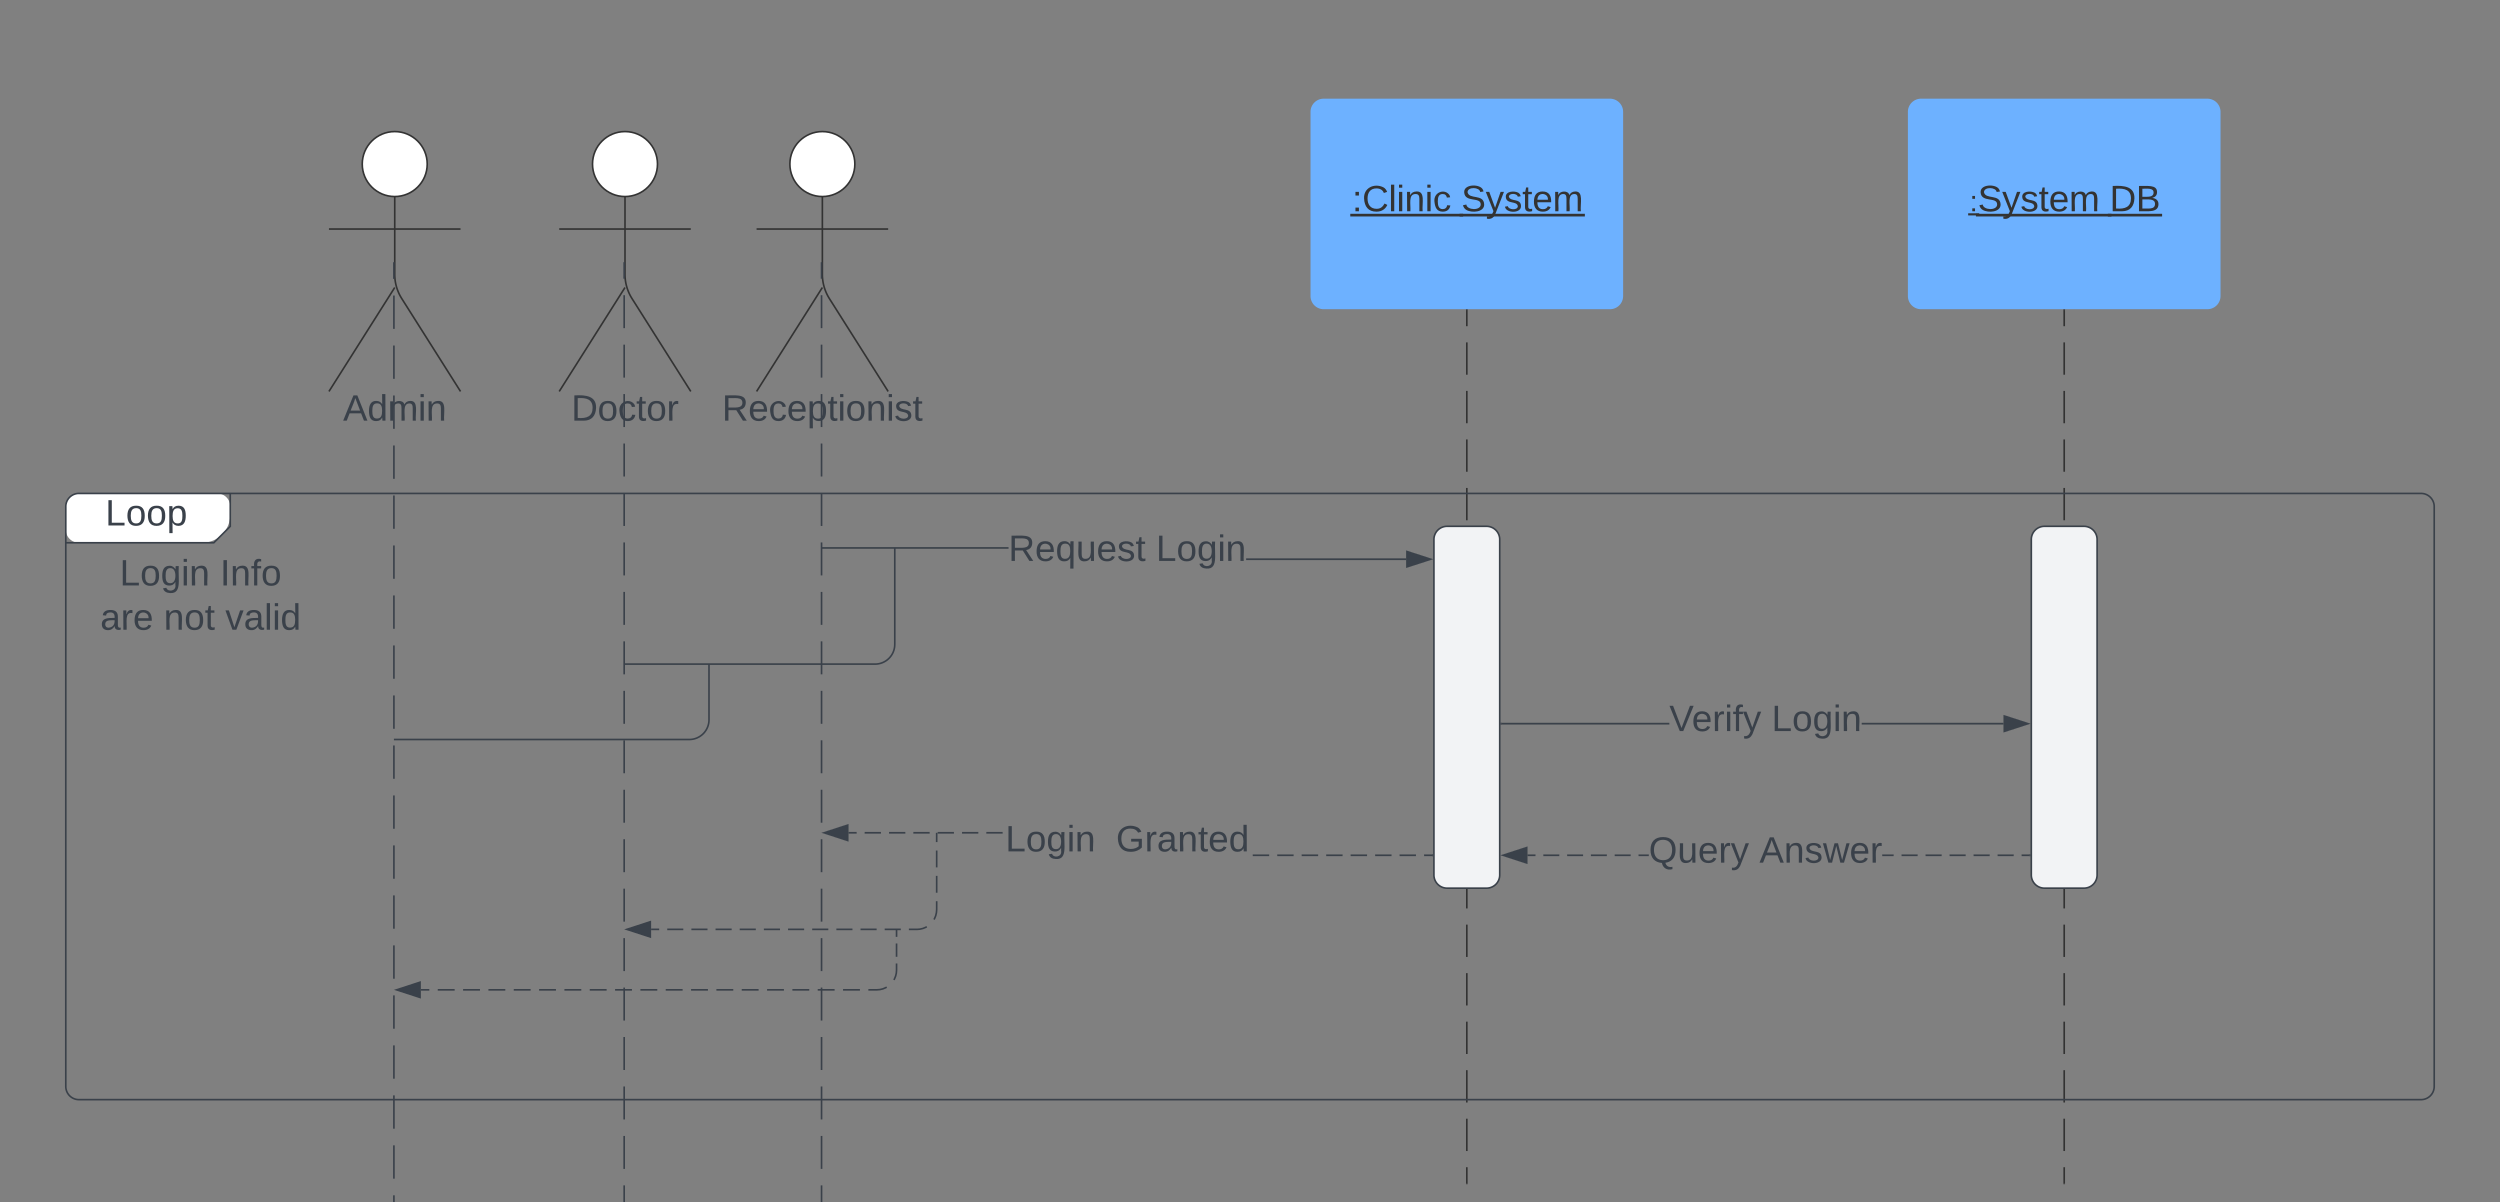 <svg xmlns="http://www.w3.org/2000/svg" xmlns:xlink="http://www.w3.org/1999/xlink" xmlns:lucid="lucid" width="1520" height="731"><rect width="100%" height="100%" fill="#808080" stroke="none"/><g transform="translate(-340 -1200)" lucid:page-tab-id="0_0"><path d="M1231.83 1388.5v9.83m0 9.84v19.66m0 9.84v19.66m0 9.84v19.66m0 9.84v19.66m0 9.84v19.66m0 9.84v19.66m0 9.84v19.66m0 9.84v19.66m0 9.84v19.66m0 9.84v19.66m0 9.84v19.66m0 9.84v19.66m0 9.84v19.66m0 9.84v19.66m0 9.84v19.66m0 9.84v19.66m0 9.84v19.66m0 9.84v9.83" stroke="#333" fill="none"/><path d="M1232.33 1388.5h-1v-.5h1z" stroke="#333" stroke-width=".05" fill="#333"/><path d="M1231.83 1919.5v.5M1595.04 1388.5v9.83m0 9.84v19.66m0 9.84v19.66m0 9.84v19.66m0 9.84v19.66m0 9.84v19.66m0 9.84v19.66m0 9.84v19.66m0 9.84v19.66m0 9.84v19.66m0 9.84v19.66m0 9.84v19.66m0 9.84v19.66m0 9.84v19.66m0 9.84v19.66m0 9.84v19.66m0 9.84v19.66m0 9.84v19.66m0 9.84v9.83" stroke="#333" fill="none"/><path d="M1595.54 1388.5h-1v-.5h1z" stroke="#333" stroke-width=".05" fill="#333"/><path d="M1595.04 1919.5v.5" stroke="#333" fill="none"/><path d="M1136.8 1268a8 8 0 0 1 8-8h174.06a8 8 0 0 1 8 8v112a8 8 0 0 1-8 8H1144.8a8 8 0 0 1-8-8z" stroke="#000" stroke-opacity="0" fill="#6db1ff"/><use xlink:href="#a" transform="matrix(1,0,0,1,1144.787,1268) translate(17.284 60.444)"/><use xlink:href="#b" transform="matrix(1,0,0,1,1144.787,1268) translate(83.704 60.444)"/><path d="M1500 1268a8 8 0 0 1 8-8h174.08a8 8 0 0 1 8 8v112a8 8 0 0 1-8 8H1508a8 8 0 0 1-8-8z" stroke="#000" stroke-opacity="0" fill="#6db1ff"/><use xlink:href="#c" transform="matrix(1,0,0,1,1508,1268) translate(29.537 60.444)"/><use xlink:href="#d" transform="matrix(1,0,0,1,1508,1268) translate(114.66 60.444)"/><path d="M739.75 1299.75c0 10.9-8.84 19.75-19.75 19.75-10.9 0-19.75-8.84-19.75-19.75 0-10.9 8.84-19.75 19.75-19.75 10.9 0 19.75 8.84 19.75 19.75z" stroke="#333" fill="#fff"/><path d="M720 1319.5v47.3a27.6 27.6 0 0 0 4.28 14.76L760 1438m-40-63.2l-40 63.2m0-98.75h80" stroke="#333" fill="none"/><path d="M680 1288a8 8 0 0 1 8-8h64a8 8 0 0 1 8 8v164a8 8 0 0 1-8 8h-64a8 8 0 0 1-8-8z" fill="none"/><use xlink:href="#e" transform="matrix(1,0,0,1,600,1438) translate(87.346 17.778)"/><path d="M859.75 1299.75c0 10.9-8.84 19.75-19.75 19.75-10.9 0-19.75-8.84-19.75-19.75 0-10.9 8.84-19.75 19.75-19.75 10.9 0 19.75 8.84 19.75 19.75z" stroke="#333" fill="#fff"/><path d="M840 1319.5v47.3a27.6 27.6 0 0 0 4.28 14.76L880 1438m-40-63.2l-40 63.2m0-98.75h80" stroke="#333" fill="none"/><path d="M800 1288a8 8 0 0 1 8-8h64a8 8 0 0 1 8 8v164a8 8 0 0 1-8 8h-64a8 8 0 0 1-8-8z" fill="none"/><use xlink:href="#f" transform="matrix(1,0,0,1,720,1438) translate(58.981 17.778)"/><path d="M599.75 1299.75c0 10.9-8.84 19.75-19.75 19.75-10.9 0-19.75-8.84-19.75-19.75 0-10.9 8.84-19.75 19.75-19.75 10.9 0 19.75 8.84 19.75 19.75z" stroke="#333" fill="#fff"/><path d="M580 1319.5v47.3a27.6 27.6 0 0 0 4.28 14.76L620 1438m-40-63.2l-40 63.2m0-98.75h80" stroke="#333" fill="none"/><path d="M540 1288a8 8 0 0 1 8-8h64a8 8 0 0 1 8 8v164a8 8 0 0 1-8 8h-64a8 8 0 0 1-8-8z" fill="none"/><use xlink:href="#g" transform="matrix(1,0,0,1,460,1438) translate(88.58 17.778)"/><path d="M1194.94 1539.5v1h-97.27v-1zM840 1533.65v-1h113.15v1zM840 1533.65h-.5v-1h.5z" stroke="#3a414a" stroke-width=".05" fill="#3a414a"/><path d="M1209.7 1540l-14.26 4.63v-9.27z" fill="#3a414a"/><path d="M1211.33 1540l-16.4 5.32v-10.64zm-15.4 3.95l12.16-3.95-12.16-3.95z" stroke="#3a414a" stroke-width=".05" fill="#3a414a"/><use xlink:href="#h" transform="matrix(1,0,0,1,953.154,1523.108) translate(0.005 17.956)"/><use xlink:href="#i" transform="matrix(1,0,0,1,953.154,1523.108) translate(89.72 17.956)"/><path d="M1354.92 1640.5h-102.1v-1h102.1zm203.23 0h-86.2v-1h86.2z" stroke="#3a414a" stroke-width=".05" fill="#3a414a"/><path d="M1252.84 1640.5h-.5v-1h.5z" fill="#3a414a"/><path d="M1252.86 1640.53h-.56v-1.06h.56zm-.5-1v.94h.45v-.94z" stroke="#3a414a" stroke-width=".05" fill="#3a414a"/><path d="M1572.92 1640l-14.27 4.63v-9.27z" fill="#3a414a"/><path d="M1574.54 1640l-16.4 5.32v-10.64zm-15.4 3.95l12.16-3.95-12.15-3.95z" stroke="#3a414a" stroke-width=".05" fill="#3a414a"/><use xlink:href="#j" transform="matrix(1,0,0,1,1354.92,1626.533) translate(0.005 17.956)"/><use xlink:href="#i" transform="matrix(1,0,0,1,1354.92,1626.533) translate(62.226 17.956)"/><path d="M1574.04 1720.5h-4.87v-1h4.87zm-9.74 0h-9.73v-1h9.73zm-14.6 0h-9.73v-1h9.73zm-14.6 0h-9.73v-1h9.73zm-14.6 0h-9.73v-1h9.73zm-14.6 0h-9.73v-1h9.73zm-163.45 0h-6.2v-1h6.2zm-11.03 0h-9.65v-1h9.65zm-14.47 0h-9.65v-1h9.65zm-14.47 0h-9.65v-1h9.65zm-14.47 0h-9.64v-1h9.65zm-14.47 0h-4.82v-1h4.83zm217.77 0h-6.9v-1h6.9z" stroke="#3a414a" stroke-width=".05" fill="#3a414a"/><path d="M1574.54 1720.5h-.5v-1h.5z" fill="#3a414a"/><path d="M1574.56 1720.53h-.56v-1.06h.56zm-.5-1v.94h.45v-.94z" stroke="#3a414a" stroke-width=".05" fill="#3a414a"/><path d="M1268.2 1724.63l-14.26-4.63 14.27-4.63z" fill="#3a414a"/><path d="M1268.7 1725.32l-16.37-5.32 16.38-5.32zm-13.14-5.32l12.15 3.95v-7.9z" stroke="#3a414a" stroke-width=".05" fill="#3a414a"/><use xlink:href="#k" transform="matrix(1,0,0,1,1342.451,1706.533) translate(0.005 17.956)"/><use xlink:href="#l" transform="matrix(1,0,0,1,1342.451,1706.533) translate(67.276 17.956)"/><path d="M719.5 1359.43v10.02m0 10.03v20.04m0 10.03v20.04m0 10v20.06m0 10.02v20.05m0 10.02v20.05m0 10.02v20.05m0 10.02v20.04m0 10.02V1610m0 10.03v20.04m0 10.03v20.04m0 10.03v20.04m0 10.03v20.05m0 10.02v20.05m0 10.02v20.05m0 10.02v20.05m0 10v20.06m0 10.02v20.05m0 10.02v20.04m0 10.02v20.04m0 10.03v20.03m0 10.03v20.04m0 10.02v20.05m0 10.02v20.04m0 10.02v20.05m0 10.03v20.05m0 10.02v20.05m0 10.02v20.04m0 10.04v20.04m0 10.03v20.05m0 10.03v20.04m0 10.02v20.05m0 10v10.04M719.5 2321.62v.52M839.5 1359.43v10.02m0 10.03v20.04m0 10.03v20.04m0 10v20.06m0 10.02v20.05m0 10.02v20.05m0 10.02v20.05m0 10.02v20.04m0 10.02V1610m0 10.03v20.04m0 10.03v20.04m0 10.03v20.04m0 10.03v20.05m0 10.02v20.05m0 10.02v20.05m0 10.02v20.05m0 10v20.06m0 10.02v20.05m0 10.02v20.04m0 10.02v20.04m0 10.03v20.03m0 10.03v20.04m0 10.02v20.05m0 10.02v20.04m0 10.02v20.05m0 10.03v20.05m0 10.02v20.05m0 10.02v20.04m0 10.04v20.04m0 10.03v20.05m0 10.03v20.04m0 10.02v20.05m0 10v10.04M839.5 2321.62v.52M579.5 1359.43v10.13m0 10.13v20.26m0 10.13v20.25m0 10.13v20.26m0 10.13v20.27m0 10.13v20.26m0 10.13v20.26m0 10.13v20.27m0 10.13v20.26m0 10.14v20.27m0 10.14v20.26m0 10.13v20.26m0 10.12v20.27m0 10.12v20.26m0 10.13v20.27m0 10.13v20.27m0 10.13v20.26m0 10.13v20.26m0 10.13v20.25m0 10.13v20.26m0 10.13v20.27m0 10.13v20.26m0 10.13v20.26m0 10.13v20.27m0 10.13V2099m0 10.14v20.27m0 10.14v20.26m0 10.13v20.26m0 10.12v20.27m0 10.12v20.26m0 10.13v20.27m0 10.14v10.14M579.5 2301.62v.52" stroke="#3a414a" fill="none"/><path d="M380 1508a8 8 0 0 1 8-8h84a8 8 0 0 1 8 8v4.93a17.07 17.07 0 0 1-5 12.07 17.07 17.07 0 0 1-12.07 5H388a8 8 0 0 1-8-8z" fill="#fff"/><path d="M480 1500v20l-10 10h-90" stroke="#3a414a" fill="none"/><path d="M380 1508a8 8 0 0 1 8-8h1424a8 8 0 0 1 8 8v352.58a8 8 0 0 1-8 8H388a8 8 0 0 1-8-8z" stroke="#3a414a" fill="none"/><use xlink:href="#m" transform="matrix(1,0,0,1,388,1500) translate(16.062 19.489)"/><use xlink:href="#n" transform="matrix(1,0,0,1,392,1538) translate(20.778 17.956)"/><use xlink:href="#o" transform="matrix(1,0,0,1,392,1538) translate(81.815 17.956)"/><use xlink:href="#p" transform="matrix(1,0,0,1,392,1538) translate(8.995 44.889)"/><use xlink:href="#q" transform="matrix(1,0,0,1,392,1538) translate(47.587 44.889)"/><use xlink:href="#r" transform="matrix(1,0,0,1,392,1538) translate(84.994 44.889)"/><path d="M884.02 1533.65v58.13a12 12 0 0 1-12 12H720M884.02 1533.66v-.5M720 1603.78h-.5M771.07 1604.28v33.34a12 12 0 0 1-12 12H580M771.07 1604.3v-.52M580 1649.62h-.5" stroke="#3a414a" fill="none"/><path d="M1210.83 1720.5h-4.97v-1h4.97zm-9.93 0h-9.92v-1h9.92zm-14.88 0h-9.92v-1h9.92zm-14.88 0h-9.92v-1h9.92zm-14.88 0h-9.92v-1h9.92zm-14.88 0h-9.93v-1h9.93zm-14.9 0h-9.9v-1h9.9zm-14.87 0h-9.9v-1h9.9zm-162.04-13.66h-9.86v-1h9.86zm-14.8 0h-9.85v-1h9.87zm-14.78 0h-9.86v-1h9.86zm-14.8 0h-9.85v-1h9.86zm-14.78 0h-9.87v-1h9.87zm-14.8 0h-9.86v-1h9.87zm-14.8 0h-4.92v-1h4.93z" stroke="#3a414a" stroke-width=".05" fill="#3a414a"/><path d="M1211.33 1720.5h-.52v-1h.53z" fill="#3a414a"/><path d="M1211.35 1720.53h-.56v-1.06h.55zm-.5-1v.94h.45v-.94z" stroke="#3a414a" stroke-width=".05" fill="#3a414a"/><path d="M855.38 1710.98l-14.26-4.64 14.26-4.63z" fill="#3a414a"/><path d="M855.88 1711.67l-16.38-5.33 16.38-5.32zm-13.14-5.33l12.14 3.95v-7.9z" stroke="#3a414a" stroke-width=".05" fill="#3a414a"/><use xlink:href="#s" transform="matrix(1,0,0,1,951.284,1699.705) translate(0.005 17.956)"/><use xlink:href="#t" transform="matrix(1,0,0,1,951.284,1699.705) translate(67.276 17.956)"/><path d="M909.5 1706.84v5.14m0 5.13v10.28m0 5.13v10.28m0 5.14v5.13l-.16 1.88-.44 1.83-.72 1.74-.33.54m-4.38 4.38l-.53.32-1.74.72-1.84.44-1.87.15h-4.9m-4.9 0h-9.8m-4.9 0h-9.8m-4.9 0h-9.78m-4.9 0h-9.8m-4.9 0h-9.8m-4.88 0h-9.8m-4.9 0h-9.8m-4.88 0h-9.8m-4.9 0h-9.8m-4.9 0h-9.78m-4.9 0h-4.9M909.5 1706.86v-.52" stroke="#3a414a" fill="none"/><path d="M721.12 1765.05l14.26-4.63v9.27z" stroke="#3a414a" fill="#3a414a"/><path d="M885.1 1765.55v4.05m0 4.04v8.1m0 4.03v4.05l-.14 1.87-.44 1.82-.72 1.74-.33.54m-4.38 4.38l-.55.33-1.74.73-1.82.44-1.88.15h-5.13m-5.13 0h-10.27m-5.13 0h-10.27m-5.14 0h-10.26m-5.14 0h-10.26m-5.14 0h-10.26m-5.14 0h-10.27m-5.13 0h-10.27m-5.13 0h-10.27m-5.13 0h-10.27m-5.13 0h-10.27m-5.13 0h-10.27m-5.14 0h-10.26m-5.14 0h-10.26m-5.14 0h-10.26m-5.14 0h-10.27m-5.13 0h-10.27m-5.13 0h-10.27m-5.13 0h-5.14M885.1 1765.57v-.52" stroke="#3a414a" fill="none"/><path d="M581.12 1801.82l14.26-4.64v9.27z" stroke="#3a414a" fill="#3a414a"/><path d="M1211.83 1528a8 8 0 0 1 8-8h24a8 8 0 0 1 8 8v204a8 8 0 0 1-8 8h-24a8 8 0 0 1-8-8zM1575.04 1528a8 8 0 0 1 8-8h24a8 8 0 0 1 8 8v204a8 8 0 0 1-8 8h-24a8 8 0 0 1-8-8z" stroke="#3a414a" fill="#f2f3f5"/><defs><path fill="#333" d="M33-154v-36h34v36H33zM33 0v-36h34V0H33" id="u"/><path fill="#333" d="M212-179c-10-28-35-45-73-45-59 0-87 40-87 99 0 60 29 101 89 101 43 0 62-24 78-52l27 14C228-24 195 4 139 4 59 4 22-46 18-125c-6-104 99-153 187-111 19 9 31 26 39 46" id="v"/><path fill="#333" d="M24 0v-261h32V0H24" id="w"/><path fill="#333" d="M24-231v-30h32v30H24zM24 0v-190h32V0H24" id="x"/><path fill="#333" d="M117-194c89-4 53 116 60 194h-32v-121c0-31-8-49-39-48C34-167 62-67 57 0H25l-1-190h30c1 10-1 24 2 32 11-22 29-35 61-36" id="y"/><path fill="#333" d="M96-169c-40 0-48 33-48 73s9 75 48 75c24 0 41-14 43-38l32 2c-6 37-31 61-74 61-59 0-76-41-82-99-10-93 101-131 147-64 4 7 5 14 7 22l-32 3c-4-21-16-35-41-35" id="z"/><g id="a"><use transform="matrix(0.062,0,0,0.062,0,0)" xlink:href="#u"/><use transform="matrix(0.062,0,0,0.062,6.173,0)" xlink:href="#v"/><use transform="matrix(0.062,0,0,0.062,22.16,0)" xlink:href="#w"/><use transform="matrix(0.062,0,0,0.062,27.037,0)" xlink:href="#x"/><use transform="matrix(0.062,0,0,0.062,31.914,0)" xlink:href="#y"/><use transform="matrix(0.062,0,0,0.062,44.259,0)" xlink:href="#x"/><use transform="matrix(0.062,0,0,0.062,49.136,0)" xlink:href="#z"/><path fill="#333" d="M-1.1 1.54h68.63v1.63H-1.1z"/></g><path fill="#333" d="M185-189c-5-48-123-54-124 2 14 75 158 14 163 119 3 78-121 87-175 55-17-10-28-26-33-46l33-7c5 56 141 63 141-1 0-78-155-14-162-118-5-82 145-84 179-34 5 7 8 16 11 25" id="A"/><path fill="#333" d="M179-190L93 31C79 59 56 82 12 73V49c39 6 53-20 64-50L1-190h34L92-34l54-156h33" id="B"/><path fill="#333" d="M135-143c-3-34-86-38-87 0 15 53 115 12 119 90S17 21 10-45l28-5c4 36 97 45 98 0-10-56-113-15-118-90-4-57 82-63 122-42 12 7 21 19 24 35" id="C"/><path fill="#333" d="M59-47c-2 24 18 29 38 22v24C64 9 27 4 27-40v-127H5v-23h24l9-43h21v43h35v23H59v120" id="D"/><path fill="#333" d="M100-194c63 0 86 42 84 106H49c0 40 14 67 53 68 26 1 43-12 49-29l28 8c-11 28-37 45-77 45C44 4 14-33 15-96c1-61 26-98 85-98zm52 81c6-60-76-77-97-28-3 7-6 17-6 28h103" id="E"/><path fill="#333" d="M210-169c-67 3-38 105-44 169h-31v-121c0-29-5-50-35-48C34-165 62-65 56 0H25l-1-190h30c1 10-1 24 2 32 10-44 99-50 107 0 11-21 27-35 58-36 85-2 47 119 55 194h-31v-121c0-29-5-49-35-48" id="F"/><g id="b"><use transform="matrix(0.062,0,0,0.062,0,0)" xlink:href="#A"/><use transform="matrix(0.062,0,0,0.062,14.815,0)" xlink:href="#B"/><use transform="matrix(0.062,0,0,0.062,25.926,0)" xlink:href="#C"/><use transform="matrix(0.062,0,0,0.062,37.037,0)" xlink:href="#D"/><use transform="matrix(0.062,0,0,0.062,43.21,0)" xlink:href="#E"/><use transform="matrix(0.062,0,0,0.062,55.556,0)" xlink:href="#F"/><path fill="#333" d="M-1.1 1.54H75.1v1.63H-1.1z"/></g><g id="c"><use transform="matrix(0.049,0,0,0.049,0,0)" xlink:href="#u"/><path fill="#333" d="M-.9 1.23h6.73v1.3H-.9z"/><use transform="matrix(0.062,0,0,0.062,4.938,0)" xlink:href="#A"/><use transform="matrix(0.062,0,0,0.062,19.753,0)" xlink:href="#B"/><use transform="matrix(0.062,0,0,0.062,30.864,0)" xlink:href="#C"/><use transform="matrix(0.062,0,0,0.062,41.975,0)" xlink:href="#D"/><use transform="matrix(0.062,0,0,0.062,48.148,0)" xlink:href="#E"/><use transform="matrix(0.062,0,0,0.062,60.494,0)" xlink:href="#F"/><path fill="#333" d="M3.83 1.54h82.4v1.63H3.84z"/></g><path fill="#333" d="M30-248c118-7 216 8 213 122C240-48 200 0 122 0H30v-248zM63-27c89 8 146-16 146-99s-60-101-146-95v194" id="G"/><path fill="#333" d="M160-131c35 5 61 23 61 61C221 17 115-2 30 0v-248c76 3 177-17 177 60 0 33-19 50-47 57zm-97-11c50-1 110 9 110-42 0-47-63-36-110-37v79zm0 115c55-2 124 14 124-45 0-56-70-42-124-44v89" id="H"/><g id="d"><use transform="matrix(0.062,0,0,0.062,0,0)" xlink:href="#G"/><use transform="matrix(0.062,0,0,0.062,15.988,0)" xlink:href="#H"/><path fill="#333" d="M-1.1 1.54h33v1.63h-33z"/></g><path fill="#3a414a" d="M30-248c118-7 216 8 213 122C240-48 200 0 122 0H30v-248zM63-27c89 8 146-16 146-99s-60-101-146-95v194" id="I"/><path fill="#3a414a" d="M100-194c62-1 85 37 85 99 1 63-27 99-86 99S16-35 15-95c0-66 28-99 85-99zM99-20c44 1 53-31 53-75 0-43-8-75-51-75s-53 32-53 75 10 74 51 75" id="J"/><path fill="#3a414a" d="M96-169c-40 0-48 33-48 73s9 75 48 75c24 0 41-14 43-38l32 2c-6 37-31 61-74 61-59 0-76-41-82-99-10-93 101-131 147-64 4 7 5 14 7 22l-32 3c-4-21-16-35-41-35" id="K"/><path fill="#3a414a" d="M59-47c-2 24 18 29 38 22v24C64 9 27 4 27-40v-127H5v-23h24l9-43h21v43h35v23H59v120" id="L"/><path fill="#3a414a" d="M114-163C36-179 61-72 57 0H25l-1-190h30c1 12-1 29 2 39 6-27 23-49 58-41v29" id="M"/><g id="e"><use transform="matrix(0.062,0,0,0.062,0,0)" xlink:href="#I"/><use transform="matrix(0.062,0,0,0.062,15.988,0)" xlink:href="#J"/><use transform="matrix(0.062,0,0,0.062,28.333,0)" xlink:href="#K"/><use transform="matrix(0.062,0,0,0.062,39.444,0)" xlink:href="#L"/><use transform="matrix(0.062,0,0,0.062,45.617,0)" xlink:href="#J"/><use transform="matrix(0.062,0,0,0.062,57.963,0)" xlink:href="#M"/></g><path fill="#3a414a" d="M233-177c-1 41-23 64-60 70L243 0h-38l-65-103H63V0H30v-248c88 3 205-21 203 71zM63-129c60-2 137 13 137-47 0-61-80-42-137-45v92" id="N"/><path fill="#3a414a" d="M100-194c63 0 86 42 84 106H49c0 40 14 67 53 68 26 1 43-12 49-29l28 8c-11 28-37 45-77 45C44 4 14-33 15-96c1-61 26-98 85-98zm52 81c6-60-76-77-97-28-3 7-6 17-6 28h103" id="O"/><path fill="#3a414a" d="M115-194c55 1 70 41 70 98S169 2 115 4C84 4 66-9 55-30l1 105H24l-1-265h31l2 30c10-21 28-34 59-34zm-8 174c40 0 45-34 45-75s-6-73-45-74c-42 0-51 32-51 76 0 43 10 73 51 73" id="P"/><path fill="#3a414a" d="M24-231v-30h32v30H24zM24 0v-190h32V0H24" id="Q"/><path fill="#3a414a" d="M117-194c89-4 53 116 60 194h-32v-121c0-31-8-49-39-48C34-167 62-67 57 0H25l-1-190h30c1 10-1 24 2 32 11-22 29-35 61-36" id="R"/><path fill="#3a414a" d="M135-143c-3-34-86-38-87 0 15 53 115 12 119 90S17 21 10-45l28-5c4 36 97 45 98 0-10-56-113-15-118-90-4-57 82-63 122-42 12 7 21 19 24 35" id="S"/><g id="f"><use transform="matrix(0.062,0,0,0.062,0,0)" xlink:href="#N"/><use transform="matrix(0.062,0,0,0.062,15.988,0)" xlink:href="#O"/><use transform="matrix(0.062,0,0,0.062,28.333,0)" xlink:href="#K"/><use transform="matrix(0.062,0,0,0.062,39.444,0)" xlink:href="#O"/><use transform="matrix(0.062,0,0,0.062,51.79,0)" xlink:href="#P"/><use transform="matrix(0.062,0,0,0.062,64.136,0)" xlink:href="#L"/><use transform="matrix(0.062,0,0,0.062,70.309,0)" xlink:href="#Q"/><use transform="matrix(0.062,0,0,0.062,75.185,0)" xlink:href="#J"/><use transform="matrix(0.062,0,0,0.062,87.531,0)" xlink:href="#R"/><use transform="matrix(0.062,0,0,0.062,99.877,0)" xlink:href="#Q"/><use transform="matrix(0.062,0,0,0.062,104.753,0)" xlink:href="#S"/><use transform="matrix(0.062,0,0,0.062,115.864,0)" xlink:href="#L"/></g><path fill="#3a414a" d="M205 0l-28-72H64L36 0H1l101-248h38L239 0h-34zm-38-99l-47-123c-12 45-31 82-46 123h93" id="T"/><path fill="#3a414a" d="M85-194c31 0 48 13 60 33l-1-100h32l1 261h-30c-2-10 0-23-3-31C134-8 116 4 85 4 32 4 16-35 15-94c0-66 23-100 70-100zm9 24c-40 0-46 34-46 75 0 40 6 74 45 74 42 0 51-32 51-76 0-42-9-74-50-73" id="U"/><path fill="#3a414a" d="M210-169c-67 3-38 105-44 169h-31v-121c0-29-5-50-35-48C34-165 62-65 56 0H25l-1-190h30c1 10-1 24 2 32 10-44 99-50 107 0 11-21 27-35 58-36 85-2 47 119 55 194h-31v-121c0-29-5-49-35-48" id="V"/><g id="g"><use transform="matrix(0.062,0,0,0.062,0,0)" xlink:href="#T"/><use transform="matrix(0.062,0,0,0.062,14.815,0)" xlink:href="#U"/><use transform="matrix(0.062,0,0,0.062,27.16,0)" xlink:href="#V"/><use transform="matrix(0.062,0,0,0.062,45.617,0)" xlink:href="#Q"/><use transform="matrix(0.062,0,0,0.062,50.494,0)" xlink:href="#R"/></g><path fill="#3a414a" d="M145-31C134-9 116 4 85 4 32 4 16-35 15-94c0-59 17-99 70-100 32-1 48 14 60 33 0-11-1-24 2-32h30l-1 268h-32zM93-21c41 0 51-33 51-76s-8-73-50-73c-40 0-46 35-46 75s5 74 45 74" id="W"/><path fill="#3a414a" d="M84 4C-5 8 30-112 23-190h32v120c0 31 7 50 39 49 72-2 45-101 50-169h31l1 190h-30c-1-10 1-25-2-33-11 22-28 36-60 37" id="X"/><g id="h"><use transform="matrix(0.062,0,0,0.062,0,0)" xlink:href="#N"/><use transform="matrix(0.062,0,0,0.062,16.148,0)" xlink:href="#O"/><use transform="matrix(0.062,0,0,0.062,28.617,0)" xlink:href="#W"/><use transform="matrix(0.062,0,0,0.062,41.086,0)" xlink:href="#X"/><use transform="matrix(0.062,0,0,0.062,53.555,0)" xlink:href="#O"/><use transform="matrix(0.062,0,0,0.062,66.024,0)" xlink:href="#S"/><use transform="matrix(0.062,0,0,0.062,77.246,0)" xlink:href="#L"/></g><path fill="#3a414a" d="M30 0v-248h33v221h125V0H30" id="Y"/><path fill="#3a414a" d="M177-190C167-65 218 103 67 71c-23-6-38-20-44-43l32-5c15 47 100 32 89-28v-30C133-14 115 1 83 1 29 1 15-40 15-95c0-56 16-97 71-98 29-1 48 16 59 35 1-10 0-23 2-32h30zM94-22c36 0 50-32 50-73 0-42-14-75-50-75-39 0-46 34-46 75s6 73 46 73" id="Z"/><g id="i"><use transform="matrix(0.062,0,0,0.062,0,0)" xlink:href="#Y"/><use transform="matrix(0.062,0,0,0.062,12.469,0)" xlink:href="#J"/><use transform="matrix(0.062,0,0,0.062,24.938,0)" xlink:href="#Z"/><use transform="matrix(0.062,0,0,0.062,37.407,0)" xlink:href="#Q"/><use transform="matrix(0.062,0,0,0.062,42.333,0)" xlink:href="#R"/></g><path fill="#3a414a" d="M137 0h-34L2-248h35l83 218 83-218h36" id="aa"/><path fill="#3a414a" d="M101-234c-31-9-42 10-38 44h38v23H63V0H32v-167H5v-23h27c-7-52 17-82 69-68v24" id="ab"/><path fill="#3a414a" d="M179-190L93 31C79 59 56 82 12 73V49c39 6 53-20 64-50L1-190h34L92-34l54-156h33" id="ac"/><g id="j"><use transform="matrix(0.062,0,0,0.062,0,0)" xlink:href="#aa"/><use transform="matrix(0.062,0,0,0.062,13.716,0)" xlink:href="#O"/><use transform="matrix(0.062,0,0,0.062,26.185,0)" xlink:href="#M"/><use transform="matrix(0.062,0,0,0.062,33.604,0)" xlink:href="#Q"/><use transform="matrix(0.062,0,0,0.062,38.53,0)" xlink:href="#ab"/><use transform="matrix(0.062,0,0,0.062,44.764,0)" xlink:href="#ac"/></g><path fill="#3a414a" d="M140-251c81 0 123 46 123 126C263-53 228-8 163 1c7 30 30 48 69 40v23c-55 16-95-15-103-61C56-3 17-48 17-125c0-80 42-126 123-126zm0 227c63 0 89-41 89-101s-29-99-89-99c-61 0-89 39-89 99S79-25 140-24" id="ad"/><g id="k"><use transform="matrix(0.062,0,0,0.062,0,0)" xlink:href="#ad"/><use transform="matrix(0.062,0,0,0.062,17.457,0)" xlink:href="#X"/><use transform="matrix(0.062,0,0,0.062,29.926,0)" xlink:href="#O"/><use transform="matrix(0.062,0,0,0.062,42.395,0)" xlink:href="#M"/><use transform="matrix(0.062,0,0,0.062,49.814,0)" xlink:href="#ac"/></g><path fill="#3a414a" d="M206 0h-36l-40-164L89 0H53L-1-190h32L70-26l43-164h34l41 164 42-164h31" id="ae"/><g id="l"><use transform="matrix(0.062,0,0,0.062,0,0)" xlink:href="#T"/><use transform="matrix(0.062,0,0,0.062,14.963,0)" xlink:href="#R"/><use transform="matrix(0.062,0,0,0.062,27.432,0)" xlink:href="#S"/><use transform="matrix(0.062,0,0,0.062,38.654,0)" xlink:href="#ae"/><use transform="matrix(0.062,0,0,0.062,54.802,0)" xlink:href="#O"/><use transform="matrix(0.062,0,0,0.062,67.271,0)" xlink:href="#M"/></g><g id="m"><use transform="matrix(0.062,0,0,0.062,0,0)" xlink:href="#Y"/><use transform="matrix(0.062,0,0,0.062,12.469,0)" xlink:href="#J"/><use transform="matrix(0.062,0,0,0.062,24.938,0)" xlink:href="#J"/><use transform="matrix(0.062,0,0,0.062,37.407,0)" xlink:href="#P"/></g><g id="n"><use transform="matrix(0.062,0,0,0.062,0,0)" xlink:href="#Y"/><use transform="matrix(0.062,0,0,0.062,12.469,0)" xlink:href="#J"/><use transform="matrix(0.062,0,0,0.062,24.938,0)" xlink:href="#Z"/><use transform="matrix(0.062,0,0,0.062,37.407,0)" xlink:href="#Q"/><use transform="matrix(0.062,0,0,0.062,42.333,0)" xlink:href="#R"/></g><path fill="#3a414a" d="M33 0v-248h34V0H33" id="af"/><g id="o"><use transform="matrix(0.062,0,0,0.062,0,0)" xlink:href="#af"/><use transform="matrix(0.062,0,0,0.062,6.235,0)" xlink:href="#R"/><use transform="matrix(0.062,0,0,0.062,18.704,0)" xlink:href="#ab"/><use transform="matrix(0.062,0,0,0.062,24.938,0)" xlink:href="#J"/></g><path fill="#3a414a" d="M141-36C126-15 110 5 73 4 37 3 15-17 15-53c-1-64 63-63 125-63 3-35-9-54-41-54-24 1-41 7-42 31l-33-3c5-37 33-52 76-52 45 0 72 20 72 64v82c-1 20 7 32 28 27v20c-31 9-61-2-59-35zM48-53c0 20 12 33 32 33 41-3 63-29 60-74-43 2-92-5-92 41" id="ag"/><g id="p"><use transform="matrix(0.062,0,0,0.062,0,0)" xlink:href="#ag"/><use transform="matrix(0.062,0,0,0.062,12.469,0)" xlink:href="#M"/><use transform="matrix(0.062,0,0,0.062,19.888,0)" xlink:href="#O"/></g><g id="q"><use transform="matrix(0.062,0,0,0.062,0,0)" xlink:href="#R"/><use transform="matrix(0.062,0,0,0.062,12.469,0)" xlink:href="#J"/><use transform="matrix(0.062,0,0,0.062,24.938,0)" xlink:href="#L"/></g><path fill="#3a414a" d="M108 0H70L1-190h34L89-25l56-165h34" id="ah"/><path fill="#3a414a" d="M24 0v-261h32V0H24" id="ai"/><g id="r"><use transform="matrix(0.062,0,0,0.062,0,0)" xlink:href="#ah"/><use transform="matrix(0.062,0,0,0.062,11.222,0)" xlink:href="#ag"/><use transform="matrix(0.062,0,0,0.062,23.691,0)" xlink:href="#ai"/><use transform="matrix(0.062,0,0,0.062,28.617,0)" xlink:href="#Q"/><use transform="matrix(0.062,0,0,0.062,33.542,0)" xlink:href="#U"/></g><g id="s"><use transform="matrix(0.062,0,0,0.062,0,0)" xlink:href="#Y"/><use transform="matrix(0.062,0,0,0.062,12.469,0)" xlink:href="#J"/><use transform="matrix(0.062,0,0,0.062,24.938,0)" xlink:href="#Z"/><use transform="matrix(0.062,0,0,0.062,37.407,0)" xlink:href="#Q"/><use transform="matrix(0.062,0,0,0.062,42.333,0)" xlink:href="#R"/></g><path fill="#3a414a" d="M143 4C61 4 22-44 18-125c-5-107 100-154 193-111 17 8 29 25 37 43l-32 9c-13-25-37-40-76-40-61 0-88 39-88 99 0 61 29 100 91 101 35 0 62-11 79-27v-45h-74v-28h105v86C228-13 192 4 143 4" id="aj"/><g id="t"><use transform="matrix(0.062,0,0,0.062,0,0)" xlink:href="#aj"/><use transform="matrix(0.062,0,0,0.062,17.457,0)" xlink:href="#M"/><use transform="matrix(0.062,0,0,0.062,24.876,0)" xlink:href="#ag"/><use transform="matrix(0.062,0,0,0.062,37.345,0)" xlink:href="#R"/><use transform="matrix(0.062,0,0,0.062,49.814,0)" xlink:href="#L"/><use transform="matrix(0.062,0,0,0.062,56.049,0)" xlink:href="#O"/><use transform="matrix(0.062,0,0,0.062,68.518,0)" xlink:href="#U"/></g></defs></g></svg>
